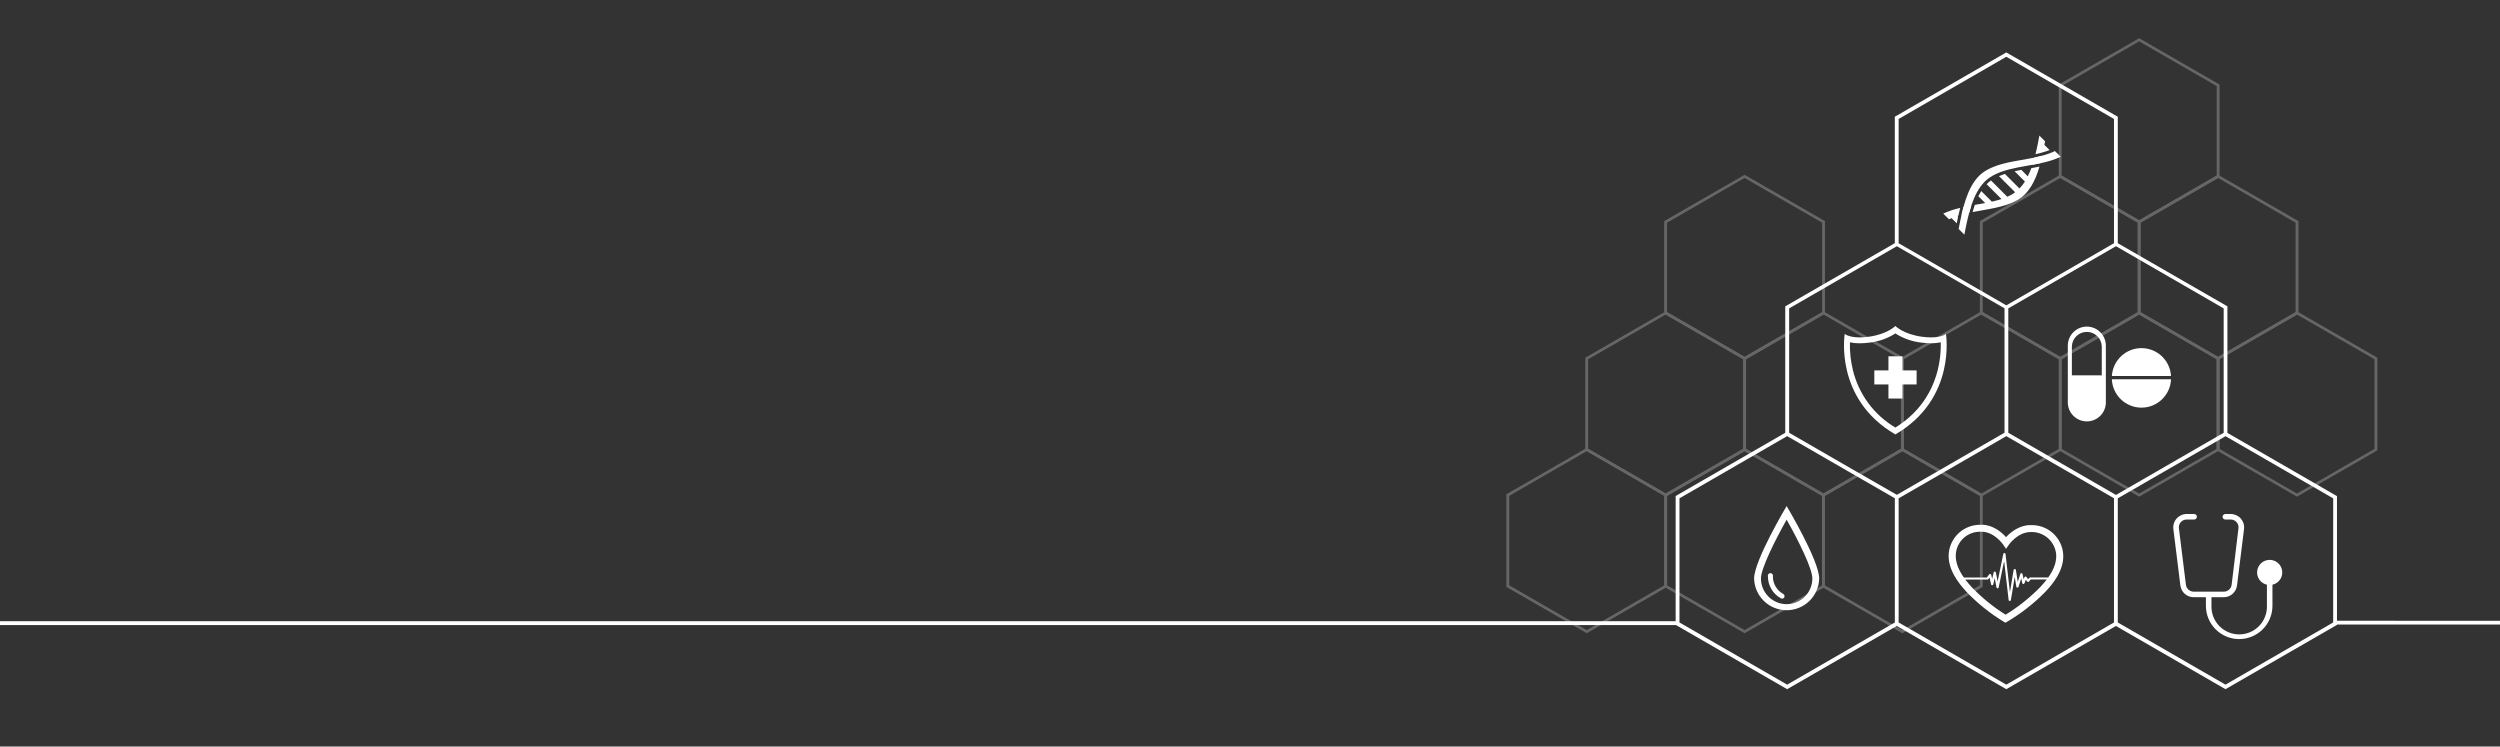<svg width="1440" height="430" viewBox="0 0 1440 430" fill="none" xmlns="http://www.w3.org/2000/svg">
<rect x="0" y="0" width="1440" height="430" fill="#333333" stroke="none"/>
<g style="mix-blend-mode:overlay">
<path d="M1095.74 258.021L1142.04 284.707V338.063L1095.74 364.748L1049.44 338.063V284.707L1095.74 258.021ZM1140.41 285.617L1095.74 259.842L1051.07 285.617V337.152L1095.74 362.928L1140.41 337.152V285.617Z" fill="#666666"/>
<path d="M1004.88 258.021L1051.18 284.707V338.063L1004.88 364.748L958.578 338.063V284.707L1004.88 258.021ZM1049.55 285.617L1004.88 259.842L960.221 285.617V337.152L1004.88 362.928L1049.55 337.152V285.617Z" fill="#666666"/>
<path d="M913.967 258.021L960.266 284.707V338.063L913.967 364.748L867.667 338.063V284.707L913.967 258.021ZM958.638 285.617L913.967 259.842L869.31 285.617V337.152L913.967 362.928L958.638 337.152V285.617Z" fill="#666666"/>
<path d="M1323.06 179.352L1369.36 206.038V259.394L1323.06 286.08L1276.76 259.394V206.038L1323.06 179.352ZM1367.73 206.948L1323.06 181.173L1278.4 206.948V258.543L1323.06 284.304L1367.73 258.543V206.948Z" fill="#666666"/>
<path d="M1232.15 179.352L1278.45 206.038V259.394L1232.15 286.08L1185.85 259.394V206.038L1232.15 179.352ZM1276.82 206.948L1232.15 181.173L1187.49 206.948V258.543L1232.15 284.304L1276.82 258.543V206.948Z" fill="#666666"/>
<path d="M1141.25 179.352L1187.55 206.038V259.394L1141.25 286.08L1094.95 259.394V206.038L1141.25 179.352ZM1185.91 206.948L1141.25 181.173L1096.58 206.948V258.543L1141.25 284.304L1185.91 258.543V206.948Z" fill="#666666"/>
<path d="M1050.34 179.352L1096.64 206.038V259.394L1050.34 286.08L1004.04 259.394V206.038L1050.34 179.352ZM1095 206.948L1050.34 181.173L1005.67 206.948V258.543L1050.34 284.304L1095 258.543V206.948Z" fill="#666666"/>
<path d="M959.43 179.352L1005.73 206.038V259.394L959.43 286.08L913.13 259.394V206.038L959.43 179.352ZM1004.09 206.948L959.43 181.173L914.758 206.948V258.543L959.43 284.304L1004.09 258.543V206.948Z" fill="#666666"/>
<path d="M1277.61 100.684L1323.91 127.354V180.71L1277.61 207.396L1231.31 180.71V127.354L1277.61 100.684ZM1322.27 128.265L1277.61 102.504L1232.94 128.265V179.8L1277.61 205.575L1322.27 179.8V128.265Z" fill="#666666"/>
<path d="M1186.7 100.684L1233 127.354V180.71L1186.7 207.396L1140.4 180.71V127.354L1186.7 100.684ZM1231.37 128.265L1186.7 102.504L1142.04 128.265V179.8L1186.71 205.575L1231.38 179.8L1231.37 128.265Z" fill="#666666"/>
<path d="M1004.88 100.684L1051.18 127.354V180.71L1004.88 207.396L958.578 180.71V127.354L1004.88 100.684ZM1049.55 128.265L1004.88 102.504L960.221 128.265V179.8L1004.88 205.575L1049.55 179.8V128.265Z" fill="#666666"/>
<path d="M1232.15 22L1278.45 48.686V102.042L1232.15 128.698L1185.85 102.012V48.686L1232.15 22ZM1276.82 49.596L1232.15 23.821L1187.49 49.596V101.131L1232.15 126.907L1276.82 101.131V49.596Z" fill="#666666"/>
</g>
<path d="M1346.1 357.54V285.766L1282.99 249.35V176.457L1219.85 140.085V67.252L1155.63 30.194L1091.41 67.237V140.07L1028.3 176.457V249.29L965.18 285.706V357.793H-32.834V360.032H965.359L1029.4 396.971L1092.52 360.554L1155.63 396.971L1218.76 360.554L1281.88 396.971L1346.1 359.928V359.719H1440V357.599L1346.1 357.54ZM1093.61 68.52L1155.63 32.701L1217.66 68.52V140.085L1198.63 151.085L1155.63 175.875L1109.19 149.07L1093.62 140.115L1093.61 68.52ZM1091.43 358.54L1029.4 394.359L967.375 358.54V287.035L1029.4 251.215L1064.54 271.498L1091.43 287.005V358.54ZM1061.56 267.185L1030.55 249.275V177.636L1092.58 141.816L1127.88 162.189L1154.6 177.591V249.23L1127.88 264.648L1092.58 285.02L1061.56 267.185ZM1217.66 358.54L1155.63 394.359L1093.61 358.54V287.035L1109.17 278.08L1155.63 251.215L1198.63 276.02L1217.66 287.005V358.54ZM1187.79 267.185L1156.78 249.275V177.636L1187.79 159.726L1218.81 141.816L1280.84 177.636V249.275L1249.82 267.185L1218.81 285.095L1187.79 267.185ZM1343.91 358.54L1281.88 394.359L1219.85 358.54V287.035L1246.74 271.528L1281.9 251.245L1343.92 287.065L1343.91 358.54Z" fill="white"/>
<path d="M1130.95 119.295C1130.56 120.787 1130.2 122.175 1129.87 123.653C1131.36 123.25 1132.75 122.907 1134.23 122.593C1134.62 121.101 1135.04 119.772 1135.49 118.414C1133.96 118.683 1132.44 118.966 1130.95 119.295ZM1167.98 101.549L1164.27 97.833C1162.95 98.072 1161.65 98.325 1160.38 98.609L1166.36 104.579C1165.44 106.01 1164.39 107.345 1163.21 108.564L1154.81 100.161C1153.65 100.549 1152.51 100.967 1151.41 101.43L1160.73 110.743C1160.04 111.258 1159.32 111.732 1158.58 112.161C1157.8 112.579 1157.01 112.982 1156.2 113.34L1146.79 103.937C1145.99 104.526 1145.23 105.174 1144.52 105.877L1144.3 106.101L1152.86 114.653C1151.03 115.245 1149.18 115.743 1147.3 116.146L1141.19 110.041C1140.59 111.008 1140.04 112.004 1139.53 113.026L1143.46 116.937C1141.49 117.325 1139.49 117.668 1137.49 118.011C1137.02 119.354 1136.59 120.728 1136.2 122.145C1145.09 120.399 1154.38 119.504 1161.86 115.34C1168.57 111.609 1172.32 104.325 1174.75 95.938C1173.26 96.266 1171.63 96.549 1170.06 96.833C1169.46 98.443 1168.77 100.018 1167.98 101.549ZM1119.31 123.026L1122.6 126.309C1123.07 126.071 1123.58 125.877 1124.09 125.653L1127.08 128.638C1127.35 127.339 1127.6 126.056 1127.88 124.787L1127.5 124.384L1128 124.235C1128.33 122.713 1128.69 121.22 1129.08 119.757C1125.71 120.487 1122.44 121.583 1119.31 123.026ZM1170.69 94.908C1172.18 94.639 1173.68 94.341 1175.24 94.027C1175.63 92.594 1175.99 91.147 1176.32 89.684C1174.83 90.072 1173.42 90.415 1171.94 90.744C1171.55 92.166 1171.14 93.555 1170.69 94.908ZM1172.44 88.848C1173.93 88.52 1175.33 88.147 1176.75 87.729C1176.77 87.608 1176.79 87.488 1176.83 87.371L1177.08 87.624C1178.26 87.281 1179.43 86.893 1180.56 86.445L1177.57 83.46C1177.69 82.759 1177.83 82.072 1177.96 81.386L1174.68 78.102C1174.03 81.744 1173.3 85.415 1172.44 88.848Z" fill="white"/>
<path d="M1139.95 101.295C1133.04 108.206 1130.41 120.131 1128.18 131.891L1131.47 135.175C1133.69 123.414 1136.32 111.504 1143.24 104.579C1144.57 103.263 1146.08 102.133 1147.72 101.221C1159.19 94.848 1174.9 96.117 1186.94 90.296L1183.65 87.013C1171.61 92.833 1155.9 91.49 1144.43 97.937C1142.79 98.845 1141.28 99.975 1139.95 101.295Z" fill="white"/>
<path d="M1233.48 200.516C1229.13 200.519 1224.94 202.182 1221.78 205.163C1218.61 208.145 1216.71 212.221 1216.45 216.56H1250.5C1250.25 212.22 1248.34 208.142 1245.18 205.159C1242.01 202.177 1237.83 200.516 1233.48 200.516Z" fill="white"/>
<path d="M1216.43 218.47C1216.62 222.863 1218.49 227.015 1221.67 230.059C1224.85 233.102 1229.08 234.801 1233.48 234.801C1237.88 234.801 1242.11 233.102 1245.28 230.059C1248.46 227.015 1250.33 222.863 1250.52 218.47H1216.43Z" fill="white"/>
<path d="M1202.02 188.113C1199.12 188.121 1196.34 189.276 1194.28 191.325C1192.23 193.375 1191.07 196.153 1191.06 199.053V232.171C1191.16 235.005 1192.36 237.687 1194.41 239.655C1196.45 241.622 1199.18 242.722 1202.01 242.722C1204.85 242.722 1207.58 241.622 1209.62 239.655C1211.66 237.687 1212.86 235.005 1212.97 232.171V199.053C1212.96 196.155 1211.8 193.379 1209.75 191.33C1207.7 189.281 1204.92 188.125 1202.02 188.113ZM1210.62 216.202H1193.4V199.426C1193.5 197.206 1194.44 195.108 1196.05 193.57C1197.65 192.032 1199.79 191.173 1202.01 191.173C1204.24 191.173 1206.38 192.032 1207.98 193.57C1209.58 195.108 1210.53 197.206 1210.62 199.426V216.202Z" fill="white"/>
<path d="M1029.1 291.482C1029.1 291.482 1010.36 322.825 1010.36 333.272C1010.5 338.15 1012.53 342.782 1016.03 346.184C1019.54 349.586 1024.23 351.489 1029.11 351.489C1033.99 351.489 1038.68 349.586 1042.19 346.184C1045.69 342.782 1047.72 338.15 1047.86 333.272C1047.86 322.854 1029.1 291.482 1029.1 291.482ZM1029.1 348.003C1025.18 347.995 1021.42 346.434 1018.65 343.662C1015.87 340.89 1014.31 337.132 1014.3 333.212C1014.3 327.466 1022.37 311.288 1029.1 299.333C1035.85 311.273 1043.92 327.466 1043.92 333.212C1043.91 337.135 1042.35 340.895 1039.57 343.667C1036.79 346.44 1033.03 347.999 1029.1 348.003Z" fill="white"/>
<path d="M1027.16 342.122C1025.35 341.139 1023.84 339.685 1022.79 337.914C1021.74 336.144 1021.18 334.122 1021.19 332.063C1021.26 331.84 1021.27 331.603 1021.23 331.373C1021.19 331.142 1021.1 330.924 1020.96 330.735C1020.82 330.547 1020.64 330.394 1020.43 330.288C1020.22 330.183 1019.99 330.128 1019.76 330.128C1019.53 330.128 1019.3 330.183 1019.09 330.288C1018.88 330.394 1018.7 330.547 1018.56 330.735C1018.42 330.924 1018.33 331.142 1018.29 331.373C1018.25 331.603 1018.26 331.84 1018.33 332.063C1018.33 334.635 1019.03 337.16 1020.34 339.372C1021.65 341.584 1023.54 343.4 1025.8 344.63C1026.01 344.744 1026.25 344.805 1026.49 344.809C1026.75 344.803 1027 344.73 1027.22 344.597C1027.45 344.463 1027.63 344.274 1027.76 344.048C1027.92 343.71 1027.94 343.325 1027.83 342.969C1027.72 342.613 1027.48 342.311 1027.16 342.122Z" fill="white"/>
<path d="M1120.86 192.307C1120.86 192.307 1118.76 194.337 1112.28 194.337C1110.61 194.326 1108.94 194.212 1107.29 193.993C1096.37 192.591 1091.73 187.755 1091.73 187.755C1091.73 187.755 1087.07 192.591 1076.16 193.993C1074.51 194.211 1072.84 194.326 1071.17 194.337C1064.68 194.337 1062.57 192.307 1062.57 192.307C1062.57 192.307 1056.27 229.619 1091.73 250.23C1127.11 229.694 1120.86 192.307 1120.86 192.307ZM1091.73 246.275C1085.62 242.66 1080.31 237.854 1076.1 232.144C1071.89 226.434 1068.88 219.936 1067.23 213.038C1065.97 207.852 1065.41 202.521 1065.57 197.187C1067.42 197.573 1069.29 197.759 1071.17 197.74C1072.99 197.727 1074.8 197.602 1076.6 197.366C1081.98 196.794 1087.16 194.98 1091.73 192.068C1096.29 194.973 1101.46 196.781 1106.84 197.352C1108.64 197.587 1110.46 197.711 1112.28 197.725C1114.15 197.744 1116.03 197.559 1117.86 197.172C1118.15 206.963 1116.2 231.067 1091.73 246.275Z" fill="white"/>
<path d="M1095.83 205.232H1087.74V213.351H1079.61V221.44H1087.74V229.559H1095.83V221.44H1103.96V213.351H1095.83V205.232Z" fill="white"/>
<path d="M1188.42 319.437C1188.14 314.749 1186.04 310.356 1182.57 307.188C1179.1 304.02 1174.53 302.327 1169.84 302.467H1168.93C1162.64 302.736 1157.89 306.825 1155.48 309.392C1153.14 306.78 1148.46 302.631 1142.18 302.273H1140.95C1136.32 302.156 1131.81 303.825 1128.37 306.933C1124.93 310.041 1122.81 314.352 1122.46 318.974C1121.85 327.929 1127.96 335.735 1132.62 340.824C1139 347.49 1146.23 353.295 1154.11 358.092L1155.11 358.689L1156.14 358.107C1164.09 353.415 1171.4 347.711 1177.89 341.137C1182.67 336.152 1188.89 328.406 1188.42 319.437ZM1174.97 338.361C1169.06 344.39 1162.43 349.664 1155.22 354.062C1148.07 349.587 1141.5 344.243 1135.67 338.152C1134.5 336.884 1133.23 335.421 1132.04 333.824H1144.76C1144.86 333.828 1144.96 333.808 1145.06 333.767C1145.15 333.725 1145.23 333.663 1145.3 333.585L1146 332.66L1146.87 336.645C1146.91 336.779 1146.99 336.895 1147.1 336.978C1147.22 337.061 1147.35 337.106 1147.49 337.106C1147.63 337.106 1147.77 337.061 1147.88 336.978C1148 336.895 1148.08 336.779 1148.12 336.645L1148.94 332.958L1149.97 338.406C1150.01 338.545 1150.09 338.669 1150.2 338.756C1150.32 338.843 1150.46 338.888 1150.6 338.884C1150.74 338.889 1150.88 338.845 1150.99 338.761C1151.11 338.678 1151.19 338.557 1151.23 338.421L1154.38 323.153L1156.98 345.674C1157.01 345.822 1157.09 345.954 1157.2 346.047C1157.32 346.14 1157.47 346.188 1157.62 346.182C1157.77 346.188 1157.91 346.142 1158.02 346.052C1158.14 345.961 1158.22 345.833 1158.25 345.689L1160.49 332.257L1161.41 338.003C1161.44 338.141 1161.52 338.266 1161.62 338.356C1161.73 338.445 1161.87 338.495 1162.01 338.496C1162.15 338.507 1162.29 338.472 1162.4 338.396C1162.52 338.32 1162.61 338.208 1162.65 338.078L1164.22 333.123L1164.83 335.929C1164.87 336.06 1164.95 336.176 1165.05 336.26C1165.16 336.343 1165.29 336.389 1165.43 336.391C1165.56 336.4 1165.69 336.369 1165.8 336.302C1165.92 336.236 1166 336.137 1166.06 336.018L1166.88 333.944L1167.61 334.958C1167.67 335.039 1167.75 335.104 1167.84 335.148C1167.93 335.192 1168.03 335.214 1168.13 335.212C1168.23 335.216 1168.32 335.199 1168.41 335.163C1168.5 335.127 1168.58 335.073 1168.64 335.003L1169.73 333.764H1178.95C1177.71 335.367 1176.39 336.902 1174.99 338.361H1174.97ZM1179.77 332.615H1169.4C1169.31 332.612 1169.22 332.631 1169.13 332.67C1169.05 332.709 1168.97 332.767 1168.91 332.839L1168.18 333.66L1167.24 332.332C1167.17 332.241 1167.08 332.17 1166.98 332.126C1166.88 332.081 1166.77 332.065 1166.66 332.078C1166.54 332.082 1166.42 332.119 1166.33 332.185C1166.23 332.251 1166.15 332.343 1166.1 332.451L1165.63 333.66L1164.95 330.556C1164.92 330.423 1164.84 330.307 1164.72 330.226C1164.61 330.144 1164.48 330.103 1164.34 330.108C1164.21 330.102 1164.08 330.138 1163.97 330.211C1163.86 330.283 1163.78 330.388 1163.73 330.511L1162.24 335.167L1161.13 328.212C1161.09 328.073 1161.01 327.949 1160.9 327.861C1160.78 327.773 1160.64 327.726 1160.5 327.726C1160.35 327.726 1160.21 327.773 1160.1 327.861C1159.98 327.949 1159.9 328.073 1159.86 328.212L1157.72 341.063L1155.17 319.019C1155.15 318.874 1155.07 318.742 1154.96 318.648C1154.85 318.555 1154.7 318.506 1154.56 318.511C1154.41 318.506 1154.27 318.548 1154.16 318.632C1154.04 318.716 1153.96 318.836 1153.92 318.974L1150.62 334.958L1149.61 329.66C1149.57 329.526 1149.49 329.41 1149.38 329.327C1149.26 329.244 1149.13 329.199 1148.99 329.199C1148.85 329.199 1148.71 329.244 1148.6 329.327C1148.49 329.41 1148.4 329.526 1148.36 329.66L1147.48 333.57L1146.93 331.048C1146.9 330.928 1146.83 330.819 1146.74 330.739C1146.64 330.658 1146.53 330.61 1146.4 330.6C1146.29 330.585 1146.17 330.598 1146.06 330.64C1145.95 330.682 1145.85 330.75 1145.78 330.839L1144.42 332.645H1131.18C1128.44 328.75 1126.21 324.123 1126.54 319.213C1126.79 315.602 1128.45 312.232 1131.14 309.819C1133.84 307.406 1137.38 306.139 1141 306.288C1141.33 306.288 1141.65 306.288 1142 306.288C1148.97 306.676 1153.78 313.616 1153.83 313.676L1155.47 316.123L1157.16 313.705C1157.16 313.631 1162.07 306.765 1169.11 306.482C1170.97 306.331 1172.85 306.552 1174.63 307.131C1176.41 307.711 1178.06 308.637 1179.48 309.857C1180.9 311.077 1182.07 312.566 1182.91 314.239C1183.75 315.911 1184.25 317.734 1184.38 319.601C1184.62 324.362 1182.47 328.839 1179.78 332.615H1179.77Z" fill="white"/>
<path d="M1314.57 329.75C1314.58 328.385 1314.2 327.047 1313.47 325.891C1312.75 324.734 1311.71 323.805 1310.48 323.212C1309.25 322.619 1307.88 322.385 1306.52 322.538C1305.16 322.69 1303.88 323.223 1302.81 324.075C1301.74 324.926 1300.94 326.062 1300.49 327.351C1300.04 328.639 1299.97 330.029 1300.27 331.358C1300.58 332.688 1301.26 333.904 1302.23 334.866C1303.19 335.827 1304.41 336.496 1305.75 336.794V348.958C1305.81 351.095 1305.45 353.224 1304.67 355.217C1303.9 357.211 1302.74 359.029 1301.25 360.564C1299.76 362.099 1297.97 363.32 1296 364.153C1294.03 364.986 1291.91 365.416 1289.77 365.416C1287.63 365.416 1285.52 364.986 1283.55 364.153C1281.58 363.32 1279.79 362.099 1278.3 360.564C1276.81 359.029 1275.65 357.211 1274.87 355.217C1274.1 353.224 1273.74 351.095 1273.8 348.958V344.003H1280.85C1282.74 344.002 1284.56 343.311 1285.98 342.061C1287.39 340.81 1288.3 339.085 1288.53 337.212L1292.56 304.751C1292.7 303.662 1292.6 302.557 1292.27 301.509C1291.95 300.461 1291.4 299.494 1290.68 298.672C1289.95 297.851 1289.05 297.193 1288.05 296.743C1287.05 296.294 1285.97 296.062 1284.87 296.064H1281.96C1281.73 296.043 1281.51 296.068 1281.3 296.138C1281.09 296.208 1280.89 296.322 1280.73 296.471C1280.56 296.621 1280.43 296.804 1280.34 297.007C1280.25 297.211 1280.2 297.431 1280.2 297.654C1280.2 297.877 1280.25 298.097 1280.34 298.3C1280.43 298.504 1280.56 298.687 1280.73 298.836C1280.89 298.986 1281.09 299.1 1281.3 299.17C1281.51 299.24 1281.73 299.265 1281.96 299.243H1284.87C1285.51 299.237 1286.16 299.37 1286.75 299.634C1287.34 299.898 1287.86 300.286 1288.29 300.773C1288.71 301.259 1289.03 301.832 1289.21 302.451C1289.39 303.071 1289.44 303.723 1289.35 304.363L1285.42 336.824C1285.28 337.918 1284.75 338.925 1283.93 339.657C1283.11 340.39 1282.04 340.799 1280.94 340.809H1263.57C1262.47 340.799 1261.41 340.39 1260.58 339.657C1259.76 338.925 1259.23 337.918 1259.09 336.824L1255.06 304.363C1254.96 303.723 1255.01 303.071 1255.19 302.451C1255.38 301.832 1255.69 301.259 1256.12 300.773C1256.54 300.286 1257.07 299.898 1257.66 299.634C1258.25 299.37 1258.89 299.237 1259.54 299.243H1263.66C1263.88 299.265 1264.11 299.24 1264.32 299.17C1264.53 299.1 1264.72 298.986 1264.89 298.836C1265.05 298.687 1265.19 298.504 1265.28 298.3C1265.37 298.097 1265.41 297.877 1265.41 297.654C1265.41 297.431 1265.37 297.211 1265.28 297.007C1265.19 296.804 1265.05 296.621 1264.89 296.471C1264.72 296.322 1264.53 296.208 1264.32 296.138C1264.11 296.068 1263.88 296.043 1263.66 296.064H1259.54C1258.44 296.066 1257.36 296.299 1256.36 296.749C1255.36 297.2 1254.47 297.856 1253.74 298.676C1253.01 299.495 1252.47 300.461 1252.14 301.509C1251.82 302.557 1251.72 303.663 1251.86 304.751L1255.89 337.212C1256.12 339.085 1257.03 340.81 1258.44 342.061C1259.86 343.311 1261.68 344.002 1263.57 344.003H1270.6V348.958C1270.6 354.036 1272.62 358.907 1276.22 362.498C1279.81 366.089 1284.68 368.106 1289.77 368.106C1294.85 368.106 1299.72 366.089 1303.32 362.498C1306.91 358.907 1308.93 354.036 1308.93 348.958V336.794C1310.53 336.437 1311.96 335.545 1312.99 334.264C1314.02 332.983 1314.58 331.391 1314.57 329.75Z" fill="white"/>
</svg>

